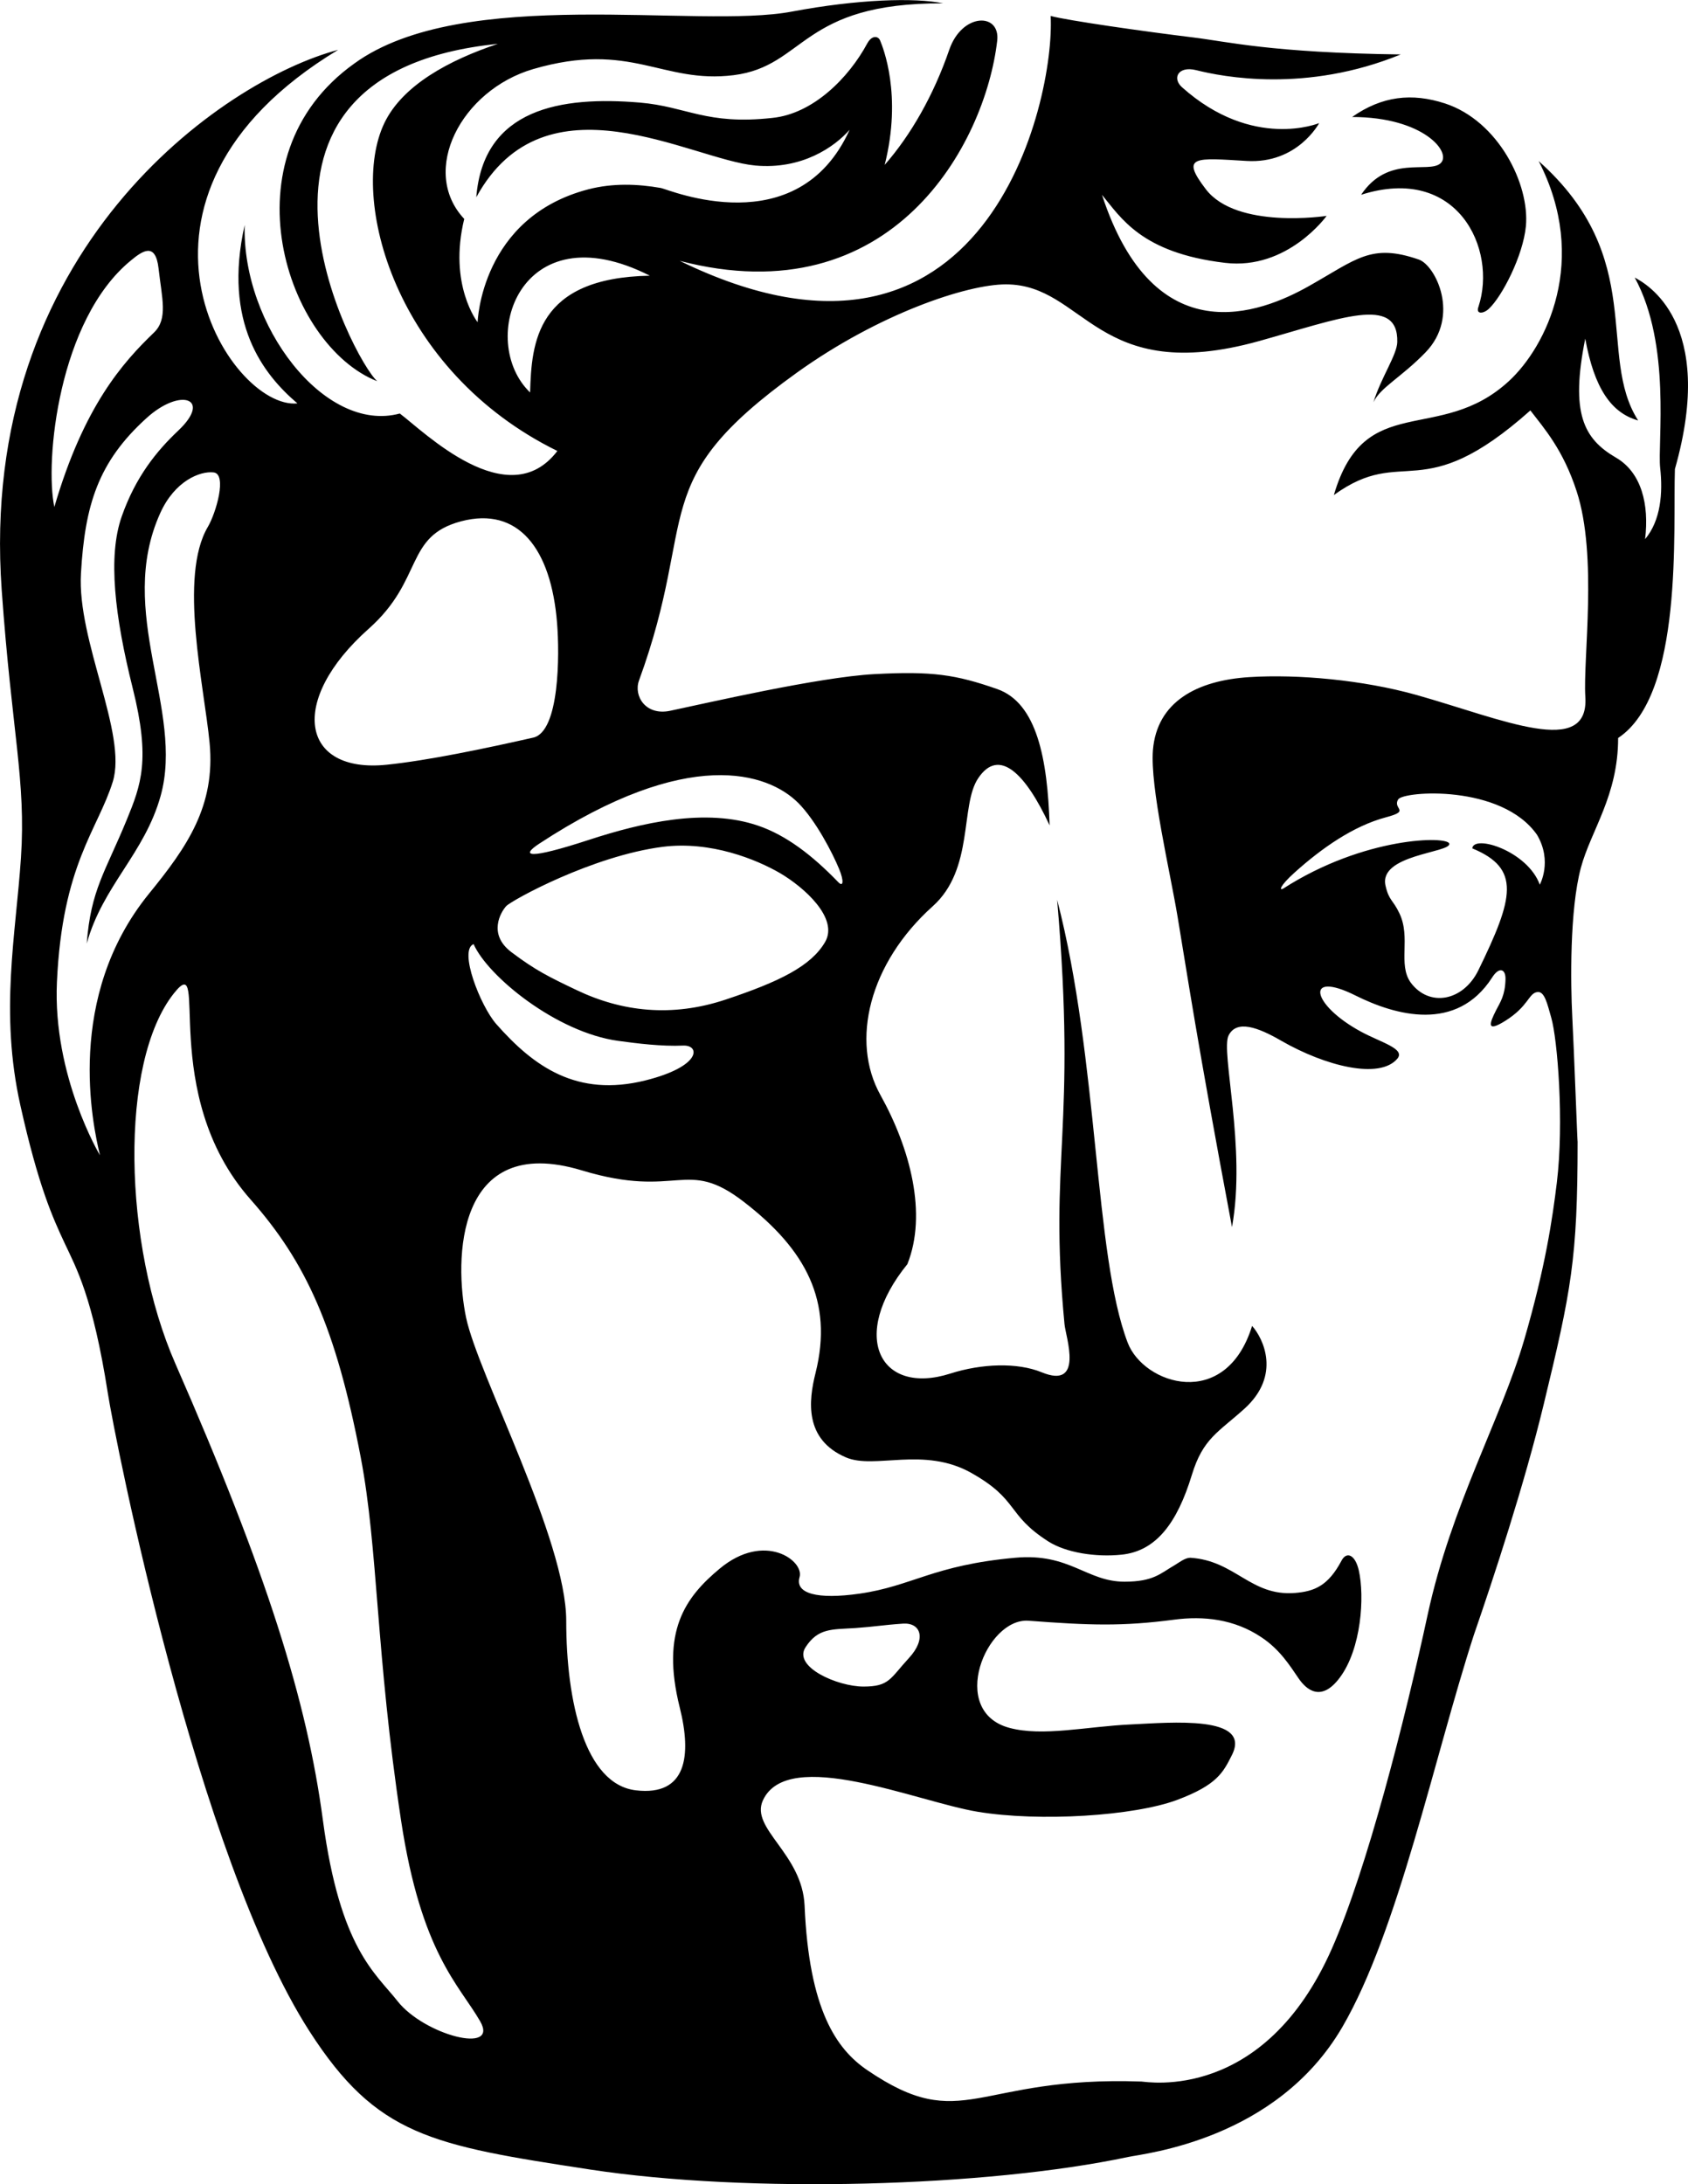 <?xml version="1.0" encoding="UTF-8" standalone="no"?>
<svg
	 xmlns:dc="http://purl.org/dc/elements/1.1/"
	 xmlns:cc="http://creativecommons.org/ns#"
	 xmlns:rdf="http://www.w3.org/1999/02/22-rdf-syntax-ns#"
	 xmlns:svg="http://www.w3.org/2000/svg"
	 xmlns="http://www.w3.org/2000/svg"
	 id="svg8572"
	 viewBox="0 0 41.74 54"
	 height="54"
	 width="41.74"
	 version="1.1">
	<defs
		 id="defs8574" />
	<path
		 style="fill:#000000;fill-opacity:1;fill-rule:nonzero;stroke:none;stroke-width:1.449"
		 id="path7565"
		 d="m 9.831,49.475 c -0.549,-0.697 -1.422,-1.299 -1.846,-4.47 -0.393,-2.956 -1.386,-6.127 -3.65,-11.295 -1.29,-2.943 -1.395,-7.444 -0.033,-9.154 0.906,-1.137 -0.429,2.474 1.895,5.1 1.366,1.545 2.108,3.157 2.724,6.379 0.431,2.259 0.371,4.84 0.996,8.971 0.498,3.287 1.438,4.066 1.956,4.966 0.476,0.828 -1.386,0.339 -2.043,-0.498 m -7.359,-20.914 c 0,0 -1.17,-1.954 -1.063,-4.283 0.132,-2.907 1.011,-3.762 1.38,-4.948 0.369,-1.183 -0.886,-3.481 -0.786,-5.156 0.098,-1.679 0.418,-2.748 1.623,-3.838 0.84,-0.763 1.623,-0.485 0.786,0.308 -0.534,0.504 -1.056,1.141 -1.402,2.128 -0.346,0.987 -0.172,2.463 0.272,4.24 0.446,1.777 0.205,2.398 -0.147,3.257 -0.529,1.288 -0.889,1.73 -0.989,3.059 0.395,-1.429 1.429,-2.222 1.827,-3.65 0.592,-2.125 -1.117,-4.539 -0.01,-6.991 0.362,-0.802 0.987,-1.043 1.317,-1.007 0.346,0.036 0.062,1.005 -0.139,1.346 -0.728,1.232 -0.091,3.939 0.043,5.343 0.147,1.556 -0.554,2.568 -1.501,3.729 -2.076,2.556 -1.393,5.702 -1.21,6.464 m 0.763,-22.12 c 0.279,-0.23 0.61,-0.473 0.686,0.196 0.083,0.741 0.237,1.246 -0.112,1.583 -0.773,0.743 -1.737,1.82 -2.465,4.314 -0.239,-1.119 0.098,-4.624 1.891,-6.093 m 5.883,9.103 c 1.367,-1.214 0.88,-2.286 2.288,-2.657 1.405,-0.369 2.221,0.667 2.369,2.518 0.064,0.79 0.06,2.682 -0.589,2.831 -1.21,0.273 -2.59,0.563 -3.619,0.67 -2.13,0.223 -2.449,-1.585 -0.449,-3.362 M 13.108,9.703 c -1.319,-1.268 -0.264,-4.521 2.961,-2.887 -2.815,0.051 -2.925,1.664 -2.961,2.887 m 6.627,10.144 c 0.44,0.442 0.851,1.242 1.014,1.636 0.121,0.292 0.109,0.462 -0.024,0.324 -0.643,-0.667 -1.29,-1.159 -1.976,-1.393 -1.297,-0.447 -2.894,-0.072 -4.18,0.348 -1.518,0.496 -1.71,0.408 -1.232,0.094 3.686,-2.416 5.653,-1.75 6.397,-1.009 m 0.667,3.445 c -0.346,0.592 -1.123,0.976 -2.456,1.42 -1.333,0.444 -2.566,0.302 -3.689,-0.235 -0.681,-0.324 -1.016,-0.489 -1.608,-0.935 -0.594,-0.446 -0.264,-0.994 -0.132,-1.139 0.132,-0.143 2.132,-1.244 3.872,-1.467 1.183,-0.15 2.311,0.308 2.903,0.652 0.592,0.348 1.456,1.114 1.11,1.704 m -4.437,3.418 c -1.703,0.426 -2.769,-0.344 -3.695,-1.395 -0.386,-0.44 -0.936,-1.826 -0.558,-1.974 0.346,0.79 2.045,2.184 3.579,2.393 0.456,0.062 1.067,0.14 1.603,0.116 0.418,-0.018 0.464,0.511 -0.929,0.86 m 3.952,14.019 c 0.31,-0.48 0.647,-0.442 1.226,-0.478 0.475,-0.033 0.699,-0.077 1.186,-0.11 0.435,-0.03 0.592,0.369 0.147,0.851 -0.467,0.507 -0.482,0.705 -1.123,0.705 -0.641,0 -1.744,-0.485 -1.436,-0.967 m 18.159,-18.858 c -0.301,-0.831 -1.63,-1.25 -1.67,-0.898 1.208,0.498 1.025,1.223 0.15,3.016 -0.375,0.763 -1.213,0.92 -1.672,0.302 -0.324,-0.453 0.01,-1.108 -0.279,-1.712 -0.161,-0.341 -0.259,-0.31 -0.344,-0.685 -0.174,-0.766 1.603,-0.811 1.578,-1.034 -0.024,-0.197 -2.097,-0.185 -4.108,1.108 -0.103,0.058 -0.089,-0.063 0.283,-0.398 0.665,-0.598 1.449,-1.15 2.262,-1.366 0.623,-0.165 0.15,-0.201 0.299,-0.442 0.129,-0.206 2.554,-0.382 3.434,0.878 0.386,0.657 0.067,1.23 0.067,1.23 m 2.347,-15.009 c 0.909,1.659 0.561,4.081 0.63,4.705 0.069,0.623 0.015,1.3 -0.373,1.762 0.105,-0.86 -0.092,-1.65 -0.719,-2.014 -0.802,-0.467 -1.132,-1.094 -0.761,-2.943 0.221,1.221 0.641,1.837 1.308,2.023 -1.036,-1.617 0.243,-4.005 -2.46,-6.413 1.259,2.445 0.188,4.591 -0.737,5.441 -1.721,1.585 -3.568,0.212 -4.327,2.816 1.741,-1.261 2.143,0.328 4.859,-2.092 0.342,0.446 0.81,0.969 1.145,2.001 0.523,1.603 0.154,4.146 0.214,5.077 0.101,1.53 -2.052,0.556 -4.173,-0.043 -1.338,-0.375 -2.943,-0.516 -4.128,-0.442 -1.315,0.081 -2.291,0.616 -2.391,1.802 -0.074,0.911 0.424,3.007 0.609,4.119 0.248,1.482 0.476,3.052 1.346,7.676 0.357,-1.962 -0.283,-4.341 -0.085,-4.736 0.197,-0.395 0.721,-0.208 1.302,0.129 1.087,0.625 2.432,0.967 2.873,0.442 0.203,-0.245 -0.411,-0.4 -0.898,-0.665 -1.228,-0.663 -1.409,-1.53 -0.138,-0.895 0.994,0.496 2.498,0.915 3.374,-0.438 0.174,-0.281 0.342,-0.225 0.335,0.038 -0.01,0.398 -0.129,0.563 -0.23,0.759 -0.17,0.333 -0.25,0.565 0.226,0.266 0.576,-0.362 0.572,-0.676 0.786,-0.71 0.187,-0.033 0.254,0.306 0.348,0.628 0.156,0.534 0.321,2.59 0.139,4.086 -0.109,0.889 -0.279,2.07 -0.806,3.881 -0.574,1.965 -1.797,4.077 -2.387,6.794 -0.567,2.628 -1.501,6.292 -2.367,8.255 -1.681,3.811 -4.566,3.298 -4.709,3.291 -4.12,-0.145 -4.401,1.34 -6.785,-0.284 -0.759,-0.518 -1.436,-1.485 -1.547,-4.064 -0.056,-1.291 -1.351,-1.902 -1.031,-2.603 0.616,-1.344 3.813,0.033 5.31,0.281 1.536,0.254 3.872,0.103 4.93,-0.292 0.998,-0.373 1.143,-0.685 1.358,-1.11 0.498,-0.989 -1.505,-0.804 -2.498,-0.757 -1.085,0.049 -2.181,0.308 -3.007,0.084 -1.518,-0.411 -0.572,-2.724 0.475,-2.648 1.512,0.114 2.313,0.143 3.601,-0.026 0.726,-0.096 1.485,-0.016 2.155,0.433 0.456,0.302 0.697,0.688 0.926,1.023 0.183,0.266 0.549,0.596 1.009,-0.015 0.542,-0.715 0.623,-2.016 0.476,-2.661 -0.089,-0.388 -0.301,-0.475 -0.426,-0.241 -0.333,0.63 -0.677,0.763 -1.157,0.801 -1.094,0.084 -1.471,-0.801 -2.583,-0.871 -0.129,0 -0.275,0.116 -0.38,0.179 -0.357,0.205 -0.523,0.413 -1.248,0.413 -0.938,0 -1.353,-0.715 -2.702,-0.592 -2.038,0.185 -2.543,0.701 -3.852,0.888 -1.036,0.148 -1.601,0 -1.48,-0.408 0.121,-0.404 -0.864,-1.136 -1.976,-0.21 -0.846,0.705 -1.46,1.541 -0.987,3.432 0.297,1.185 0.174,2.197 -1.085,2.048 -1.261,-0.149 -1.722,-2.192 -1.722,-4.193 0,-2 -2.179,-6.087 -2.476,-7.493 -0.295,-1.405 -0.268,-4.584 2.858,-3.642 2.409,0.73 2.566,-0.341 4.019,0.786 1.521,1.175 2.208,2.447 1.764,4.224 -0.172,0.685 -0.284,1.643 0.753,2.087 0.708,0.304 1.922,-0.279 3.099,0.384 1.185,0.667 0.86,1.023 1.898,1.69 0.44,0.283 1.181,0.397 1.815,0.331 0.857,-0.087 1.377,-0.782 1.741,-1.974 0.275,-0.902 0.652,-1.049 1.302,-1.637 0.909,-0.824 0.464,-1.735 0.187,-2.045 -0.652,2.108 -2.682,1.451 -3.077,0.413 -0.835,-2.19 -0.708,-6.951 -1.744,-10.949 0.494,5.727 -0.216,6.339 0.183,10.499 0.031,0.312 0.487,1.617 -0.567,1.183 -0.6,-0.246 -1.483,-0.216 -2.259,0.033 -1.742,0.554 -2.505,-0.927 -1.06,-2.706 0.494,-1.239 0.074,-2.851 -0.667,-4.182 -0.743,-1.333 -0.281,-3.253 1.295,-4.667 1.025,-0.918 0.672,-2.489 1.121,-3.161 0.518,-0.779 1.177,-0.114 1.768,1.163 -0.051,-1.63 -0.31,-3.026 -1.297,-3.371 -1.022,-0.357 -1.605,-0.446 -3.036,-0.369 -1.384,0.074 -4.187,0.726 -5.048,0.906 -0.612,0.13 -0.909,-0.369 -0.773,-0.746 1.501,-4.11 0.121,-4.894 3.903,-7.612 2.038,-1.462 4.209,-2.184 5.169,-2.184 1.965,0 2.228,2.523 6.261,1.402 1.989,-0.554 3.447,-1.152 3.418,0.025 -0.009,0.321 -0.404,0.88 -0.589,1.487 0.167,-0.364 0.694,-0.619 1.288,-1.233 0.868,-0.897 0.246,-2.154 -0.168,-2.295 -1.183,-0.409 -1.538,-0.006 -2.724,0.661 -1.185,0.667 -3.813,1.703 -5.109,-2.26 0.467,0.56 0.971,1.436 3.043,1.681 1.547,0.185 2.512,-1.161 2.512,-1.161 0,0 -2.221,0.342 -2.987,-0.659 -0.643,-0.839 -0.248,-0.773 1.011,-0.699 1.259,0.074 1.791,-0.936 1.791,-0.936 0,0 -1.636,0.681 -3.392,-0.887 -0.25,-0.225 -0.091,-0.532 0.35,-0.422 0.656,0.165 2.715,0.571 5.059,-0.388 -3.211,-0.042 -4.305,-0.321 -5.126,-0.42 -1.224,-0.149 -3.122,-0.42 -3.53,-0.532 0.111,2.101 -1.597,9.75 -9.172,6.055 5.258,1.369 7.554,-2.889 7.85,-5.441 0.082,-0.703 -0.869,-0.696 -1.185,0.221 -0.388,1.128 -0.954,2.114 -1.597,2.847 0.438,-1.733 -0.045,-2.909 -0.112,-3.072 -0.045,-0.114 -0.199,-0.143 -0.315,0.062 -0.462,0.862 -1.348,1.75 -2.353,1.849 -1.632,0.181 -2.114,-0.281 -3.276,-0.379 -1.942,-0.163 -3.867,0.141 -4.043,2.34 1.708,-3.117 5.301,-0.933 6.899,-0.784 1.156,0.105 1.962,-0.462 2.333,-0.884 -1.29,2.845 -4.486,1.472 -4.664,1.44 -0.585,-0.103 -1.192,-0.123 -1.793,0.031 -2.666,0.692 -2.742,3.287 -2.742,3.287 0,0 -0.728,-0.924 -0.331,-2.554 -1.112,-1.185 -0.074,-3.184 1.703,-3.704 2.431,-0.708 3.184,0.371 4.961,0.15 1.779,-0.225 1.648,-1.793 5.178,-1.775 -0.694,-0.147 -2.114,-0.103 -3.74,0.203 -2.333,0.444 -8.13,-0.67 -10.82,1.284 -3.237,2.309 -1.681,6.973 0.567,7.855 -0.587,-0.502 -4.329,-7.605 2.983,-8.341 -1.201,0.4 -2.358,1.022 -2.807,1.958 -0.887,1.851 0.254,6.131 4.278,8.107 -1.217,1.597 -3.304,-0.482 -3.896,-0.926 -1.862,0.505 -3.905,-2.184 -3.836,-4.662 -0.545,2.422 0.464,3.697 1.304,4.412 -1.683,0.168 -5.042,-5.086 1.007,-8.741 -2.856,0.757 -8.92,4.955 -8.319,13.359 0.252,3.532 0.603,4.707 0.476,6.614 -0.127,1.905 -0.529,3.816 -0.015,6.12 0.446,2.001 0.801,2.78 1.092,3.403 0.293,0.625 0.699,1.34 1.07,3.709 0.183,1.17 2.213,11.467 4.986,15.779 1.668,2.594 3.016,2.82 6.942,3.421 3.925,0.598 9.818,0.429 13.301,-0.31 0.417,-0.09 3.669,-0.422 5.296,-3.209 1.382,-2.369 2.275,-6.676 3.255,-9.699 0.482,-1.395 1.248,-3.717 1.726,-5.696 0.681,-2.815 0.839,-3.601 0.839,-6.499 -0.006,0.018 -0.089,-2.277 -0.132,-3.088 -0.042,-0.813 -0.067,-2.637 0.212,-3.68 0.248,-0.926 0.922,-1.779 0.922,-3.211 1.626,-1.076 1.353,-5.162 1.404,-6.649 1.036,-3.642 -0.723,-4.59 -0.994,-4.734 m -4.803,-2.824 c -0.295,0.259 -1.295,-0.223 -1.962,0.777 2.387,-0.759 3.369,1.346 2.902,2.766 -0.074,0.194 0.121,0.181 0.257,0.052 0.326,-0.304 0.844,-1.308 0.915,-2.039 0.098,-1.036 -0.679,-2.604 -2,-3.037 -0.819,-0.266 -1.556,-0.185 -2.297,0.335 1.777,0 2.48,0.889 2.184,1.146" />
</svg>
